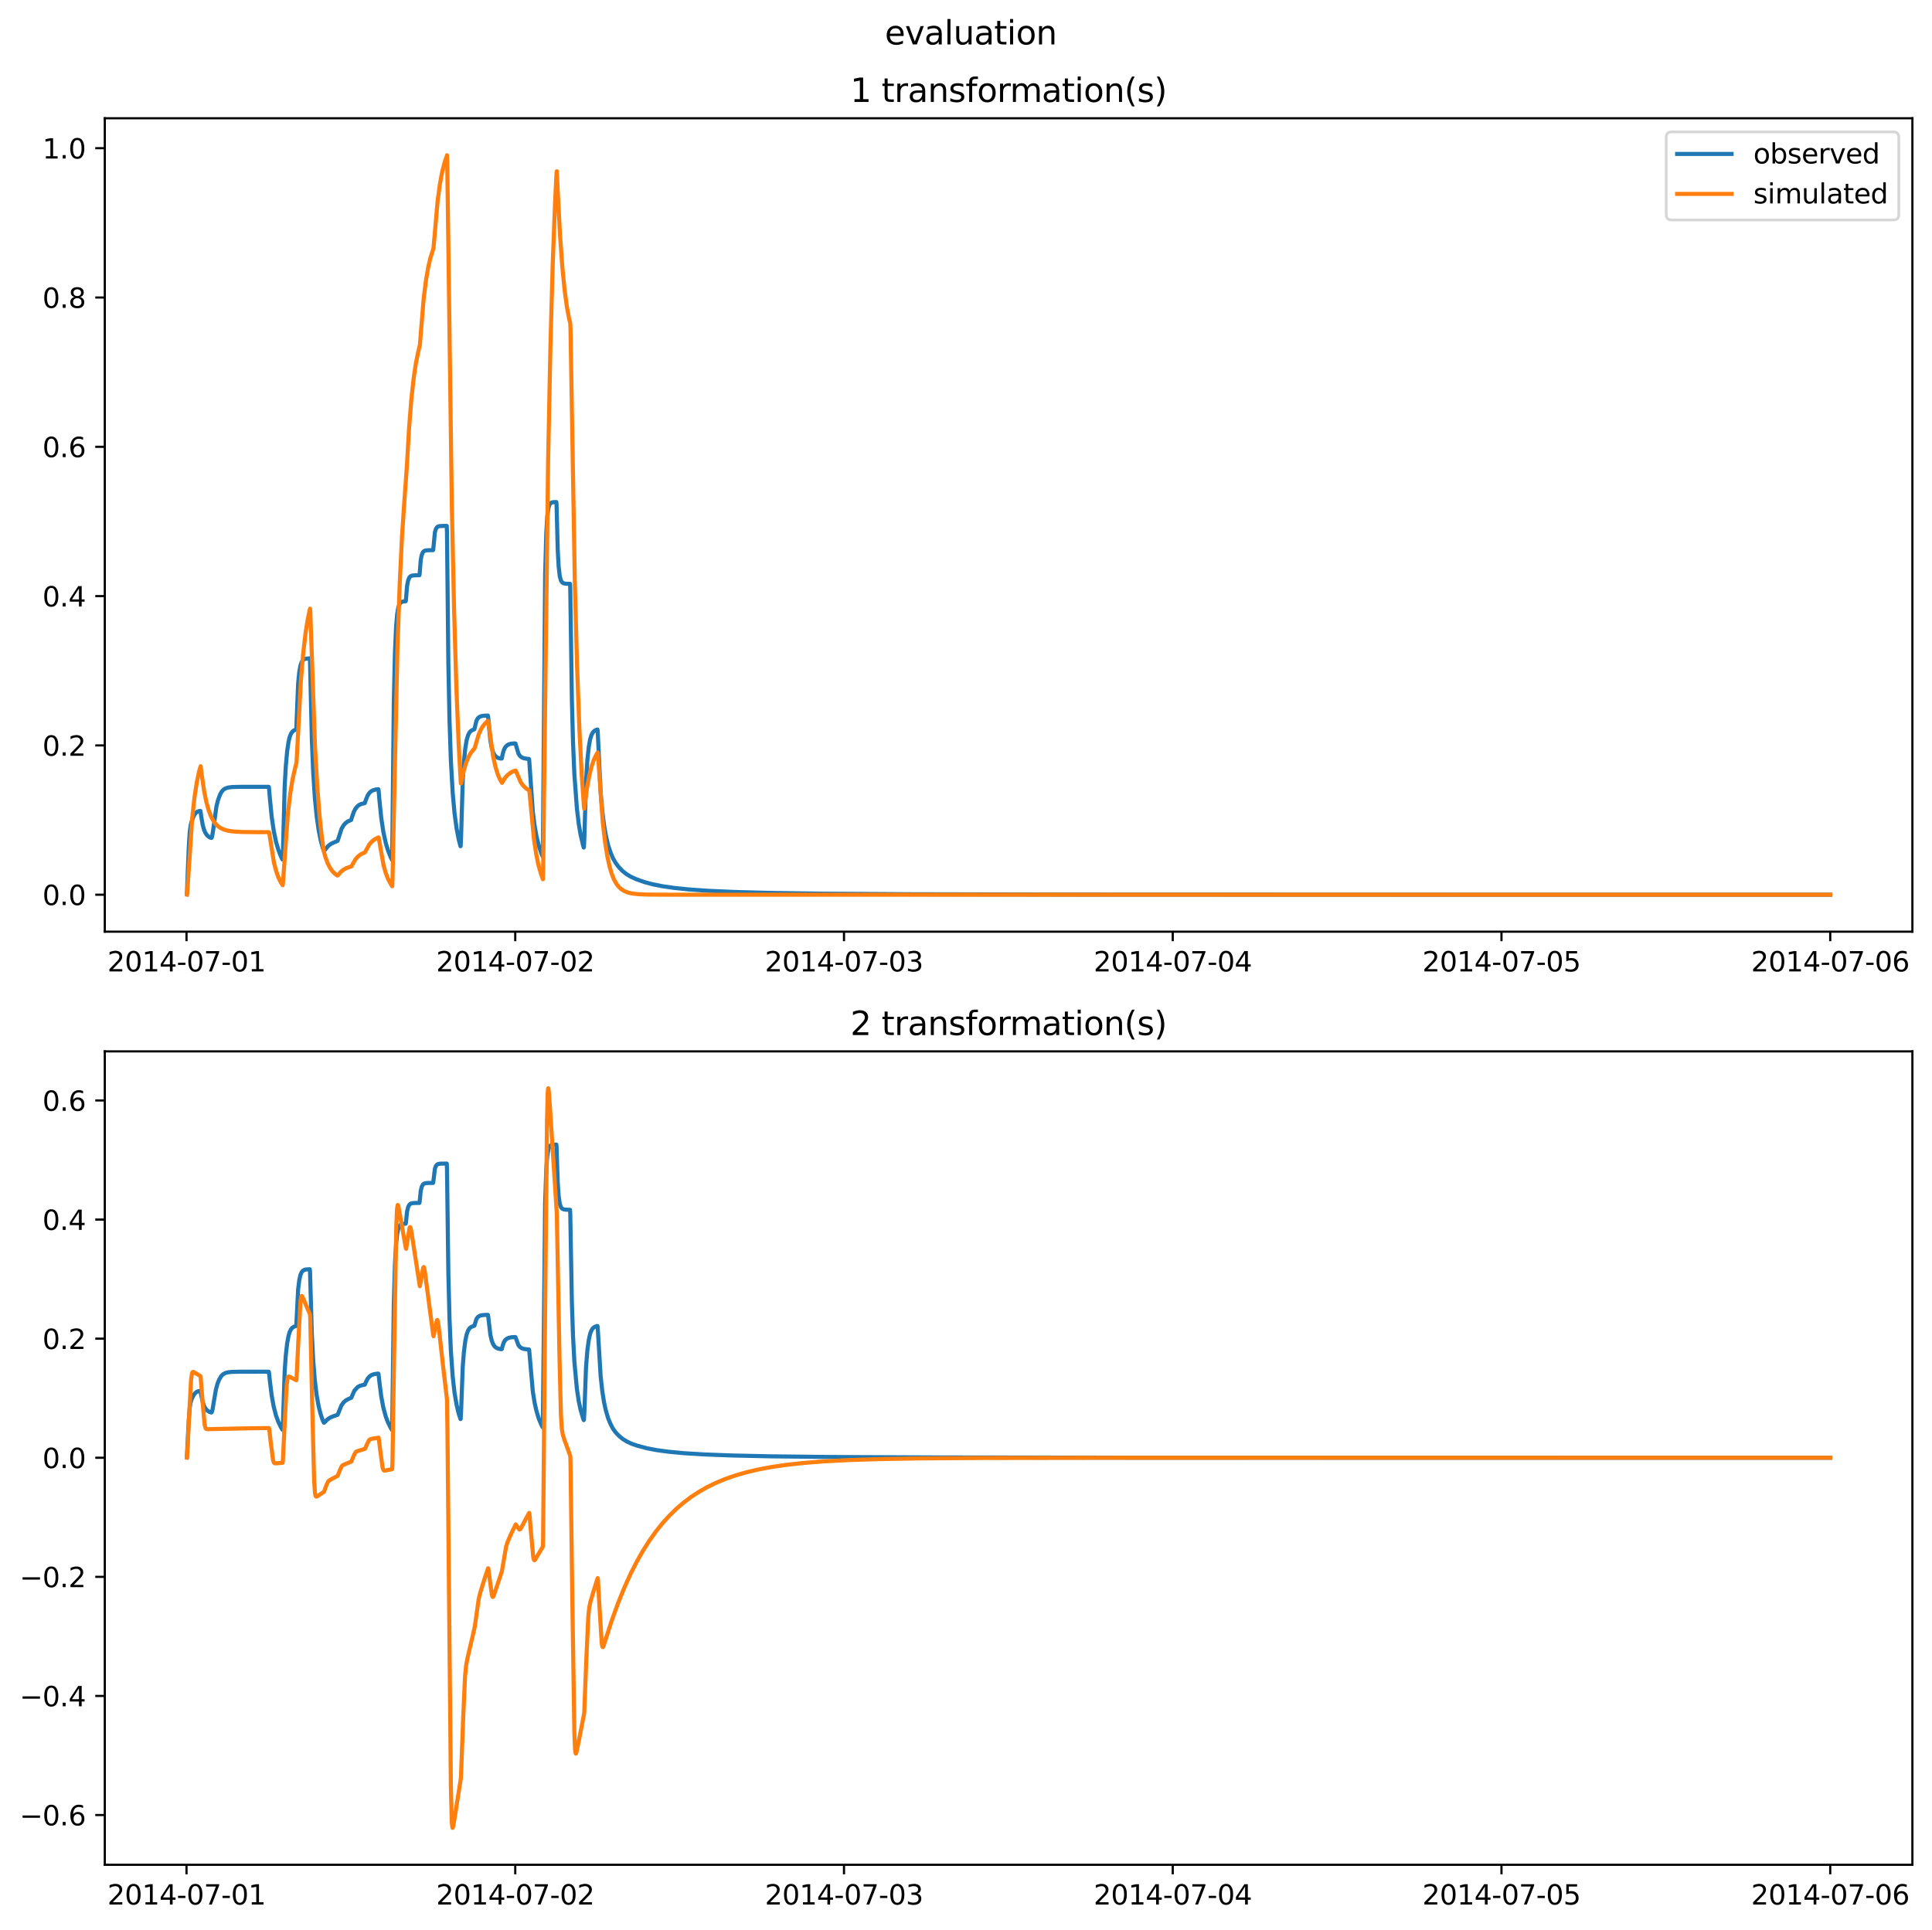 <?xml version="1.0" encoding="utf-8" standalone="no"?>
<!DOCTYPE svg PUBLIC "-//W3C//DTD SVG 1.1//EN"
  "http://www.w3.org/Graphics/SVG/1.1/DTD/svg11.dtd">
<svg xmlns:xlink="http://www.w3.org/1999/xlink" width="709.436pt" height="708.798pt" viewBox="0 0 709.436 708.798" xmlns="http://www.w3.org/2000/svg" version="1.1">
 <defs>
  <style type="text/css">*{stroke-linejoin: round; stroke-linecap: butt}</style>
 </defs>
 <g id="figure_1">
  <g id="patch_1">
   <path d="M 0 708.798 
L 709.436 708.798 
L 709.436 0 
L 0 0 
z
" style="fill: #ffffff"/>
  </g>
  <g id="axes_1">
   <g id="patch_2">
    <path d="M 38.483 342.2 
L 702.236 342.2 
L 702.236 43.44 
L 38.483 43.44 
z
" style="fill: #ffffff"/>
   </g>
   <g id="matplotlib.axis_1">
    <g id="xtick_1">
     <g id="line2d_1">
      <defs>
       <path id="m863e1ec67b" d="M 0 0 
L 0 3.5 
" style="stroke: #000000; stroke-width: 0.8"/>
      </defs>
      <g>
       <use xlink:href="#m863e1ec67b" x="68.486" y="342.2" style="stroke: #000000; stroke-width: 0.8"/>
      </g>
     </g>
     <g id="text_1">
      <!-- 2014-07-01 -->
      <g transform="translate(39.428 356.798) scale(0.1 -0.1)">
       <defs>
        <path id="DejaVuSans-32" d="M 1228 531 
L 3431 531 
L 3431 0 
L 469 0 
L 469 531 
Q 828 903 1448 1529 
Q 2069 2156 2228 2338 
Q 2531 2678 2651 2914 
Q 2772 3150 2772 3378 
Q 2772 3750 2511 3984 
Q 2250 4219 1831 4219 
Q 1534 4219 1204 4116 
Q 875 4013 500 3803 
L 500 4441 
Q 881 4594 1212 4672 
Q 1544 4750 1819 4750 
Q 2544 4750 2975 4387 
Q 3406 4025 3406 3419 
Q 3406 3131 3298 2873 
Q 3191 2616 2906 2266 
Q 2828 2175 2409 1742 
Q 1991 1309 1228 531 
z
" transform="scale(0.016)"/>
        <path id="DejaVuSans-30" d="M 2034 4250 
Q 1547 4250 1301 3770 
Q 1056 3291 1056 2328 
Q 1056 1369 1301 889 
Q 1547 409 2034 409 
Q 2525 409 2770 889 
Q 3016 1369 3016 2328 
Q 3016 3291 2770 3770 
Q 2525 4250 2034 4250 
z
M 2034 4750 
Q 2819 4750 3233 4129 
Q 3647 3509 3647 2328 
Q 3647 1150 3233 529 
Q 2819 -91 2034 -91 
Q 1250 -91 836 529 
Q 422 1150 422 2328 
Q 422 3509 836 4129 
Q 1250 4750 2034 4750 
z
" transform="scale(0.016)"/>
        <path id="DejaVuSans-31" d="M 794 531 
L 1825 531 
L 1825 4091 
L 703 3866 
L 703 4441 
L 1819 4666 
L 2450 4666 
L 2450 531 
L 3481 531 
L 3481 0 
L 794 0 
L 794 531 
z
" transform="scale(0.016)"/>
        <path id="DejaVuSans-34" d="M 2419 4116 
L 825 1625 
L 2419 1625 
L 2419 4116 
z
M 2253 4666 
L 3047 4666 
L 3047 1625 
L 3713 1625 
L 3713 1100 
L 3047 1100 
L 3047 0 
L 2419 0 
L 2419 1100 
L 313 1100 
L 313 1709 
L 2253 4666 
z
" transform="scale(0.016)"/>
        <path id="DejaVuSans-2d" d="M 313 2009 
L 1997 2009 
L 1997 1497 
L 313 1497 
L 313 2009 
z
" transform="scale(0.016)"/>
        <path id="DejaVuSans-37" d="M 525 4666 
L 3525 4666 
L 3525 4397 
L 1831 0 
L 1172 0 
L 2766 4134 
L 525 4134 
L 525 4666 
z
" transform="scale(0.016)"/>
       </defs>
       <use xlink:href="#DejaVuSans-32"/>
       <use xlink:href="#DejaVuSans-30" x="63.623"/>
       <use xlink:href="#DejaVuSans-31" x="127.246"/>
       <use xlink:href="#DejaVuSans-34" x="190.869"/>
       <use xlink:href="#DejaVuSans-2d" x="254.492"/>
       <use xlink:href="#DejaVuSans-30" x="290.576"/>
       <use xlink:href="#DejaVuSans-37" x="354.199"/>
       <use xlink:href="#DejaVuSans-2d" x="417.822"/>
       <use xlink:href="#DejaVuSans-30" x="453.906"/>
       <use xlink:href="#DejaVuSans-31" x="517.529"/>
      </g>
     </g>
    </g>
    <g id="xtick_2">
     <g id="line2d_2">
      <g>
       <use xlink:href="#m863e1ec67b" x="189.202" y="342.2" style="stroke: #000000; stroke-width: 0.8"/>
      </g>
     </g>
     <g id="text_2">
      <!-- 2014-07-02 -->
      <g transform="translate(160.144 356.798) scale(0.1 -0.1)">
       <use xlink:href="#DejaVuSans-32"/>
       <use xlink:href="#DejaVuSans-30" x="63.623"/>
       <use xlink:href="#DejaVuSans-31" x="127.246"/>
       <use xlink:href="#DejaVuSans-34" x="190.869"/>
       <use xlink:href="#DejaVuSans-2d" x="254.492"/>
       <use xlink:href="#DejaVuSans-30" x="290.576"/>
       <use xlink:href="#DejaVuSans-37" x="354.199"/>
       <use xlink:href="#DejaVuSans-2d" x="417.822"/>
       <use xlink:href="#DejaVuSans-30" x="453.906"/>
       <use xlink:href="#DejaVuSans-32" x="517.529"/>
      </g>
     </g>
    </g>
    <g id="xtick_3">
     <g id="line2d_3">
      <g>
       <use xlink:href="#m863e1ec67b" x="309.918" y="342.2" style="stroke: #000000; stroke-width: 0.8"/>
      </g>
     </g>
     <g id="text_3">
      <!-- 2014-07-03 -->
      <g transform="translate(280.86 356.798) scale(0.1 -0.1)">
       <defs>
        <path id="DejaVuSans-33" d="M 2597 2516 
Q 3050 2419 3304 2112 
Q 3559 1806 3559 1356 
Q 3559 666 3084 287 
Q 2609 -91 1734 -91 
Q 1441 -91 1130 -33 
Q 819 25 488 141 
L 488 750 
Q 750 597 1062 519 
Q 1375 441 1716 441 
Q 2309 441 2620 675 
Q 2931 909 2931 1356 
Q 2931 1769 2642 2001 
Q 2353 2234 1838 2234 
L 1294 2234 
L 1294 2753 
L 1863 2753 
Q 2328 2753 2575 2939 
Q 2822 3125 2822 3475 
Q 2822 3834 2567 4026 
Q 2313 4219 1838 4219 
Q 1578 4219 1281 4162 
Q 984 4106 628 3988 
L 628 4550 
Q 988 4650 1302 4700 
Q 1616 4750 1894 4750 
Q 2613 4750 3031 4423 
Q 3450 4097 3450 3541 
Q 3450 3153 3228 2886 
Q 3006 2619 2597 2516 
z
" transform="scale(0.016)"/>
       </defs>
       <use xlink:href="#DejaVuSans-32"/>
       <use xlink:href="#DejaVuSans-30" x="63.623"/>
       <use xlink:href="#DejaVuSans-31" x="127.246"/>
       <use xlink:href="#DejaVuSans-34" x="190.869"/>
       <use xlink:href="#DejaVuSans-2d" x="254.492"/>
       <use xlink:href="#DejaVuSans-30" x="290.576"/>
       <use xlink:href="#DejaVuSans-37" x="354.199"/>
       <use xlink:href="#DejaVuSans-2d" x="417.822"/>
       <use xlink:href="#DejaVuSans-30" x="453.906"/>
       <use xlink:href="#DejaVuSans-33" x="517.529"/>
      </g>
     </g>
    </g>
    <g id="xtick_4">
     <g id="line2d_4">
      <g>
       <use xlink:href="#m863e1ec67b" x="430.634" y="342.2" style="stroke: #000000; stroke-width: 0.8"/>
      </g>
     </g>
     <g id="text_4">
      <!-- 2014-07-04 -->
      <g transform="translate(401.576 356.798) scale(0.1 -0.1)">
       <use xlink:href="#DejaVuSans-32"/>
       <use xlink:href="#DejaVuSans-30" x="63.623"/>
       <use xlink:href="#DejaVuSans-31" x="127.246"/>
       <use xlink:href="#DejaVuSans-34" x="190.869"/>
       <use xlink:href="#DejaVuSans-2d" x="254.492"/>
       <use xlink:href="#DejaVuSans-30" x="290.576"/>
       <use xlink:href="#DejaVuSans-37" x="354.199"/>
       <use xlink:href="#DejaVuSans-2d" x="417.822"/>
       <use xlink:href="#DejaVuSans-30" x="453.906"/>
       <use xlink:href="#DejaVuSans-34" x="517.529"/>
      </g>
     </g>
    </g>
    <g id="xtick_5">
     <g id="line2d_5">
      <g>
       <use xlink:href="#m863e1ec67b" x="551.35" y="342.2" style="stroke: #000000; stroke-width: 0.8"/>
      </g>
     </g>
     <g id="text_5">
      <!-- 2014-07-05 -->
      <g transform="translate(522.292 356.798) scale(0.1 -0.1)">
       <defs>
        <path id="DejaVuSans-35" d="M 691 4666 
L 3169 4666 
L 3169 4134 
L 1269 4134 
L 1269 2991 
Q 1406 3038 1543 3061 
Q 1681 3084 1819 3084 
Q 2600 3084 3056 2656 
Q 3513 2228 3513 1497 
Q 3513 744 3044 326 
Q 2575 -91 1722 -91 
Q 1428 -91 1123 -41 
Q 819 9 494 109 
L 494 744 
Q 775 591 1075 516 
Q 1375 441 1709 441 
Q 2250 441 2565 725 
Q 2881 1009 2881 1497 
Q 2881 1984 2565 2268 
Q 2250 2553 1709 2553 
Q 1456 2553 1204 2497 
Q 953 2441 691 2322 
L 691 4666 
z
" transform="scale(0.016)"/>
       </defs>
       <use xlink:href="#DejaVuSans-32"/>
       <use xlink:href="#DejaVuSans-30" x="63.623"/>
       <use xlink:href="#DejaVuSans-31" x="127.246"/>
       <use xlink:href="#DejaVuSans-34" x="190.869"/>
       <use xlink:href="#DejaVuSans-2d" x="254.492"/>
       <use xlink:href="#DejaVuSans-30" x="290.576"/>
       <use xlink:href="#DejaVuSans-37" x="354.199"/>
       <use xlink:href="#DejaVuSans-2d" x="417.822"/>
       <use xlink:href="#DejaVuSans-30" x="453.906"/>
       <use xlink:href="#DejaVuSans-35" x="517.529"/>
      </g>
     </g>
    </g>
    <g id="xtick_6">
     <g id="line2d_6">
      <g>
       <use xlink:href="#m863e1ec67b" x="672.066" y="342.2" style="stroke: #000000; stroke-width: 0.8"/>
      </g>
     </g>
     <g id="text_6">
      <!-- 2014-07-06 -->
      <g transform="translate(643.008 356.798) scale(0.1 -0.1)">
       <defs>
        <path id="DejaVuSans-36" d="M 2113 2584 
Q 1688 2584 1439 2293 
Q 1191 2003 1191 1497 
Q 1191 994 1439 701 
Q 1688 409 2113 409 
Q 2538 409 2786 701 
Q 3034 994 3034 1497 
Q 3034 2003 2786 2293 
Q 2538 2584 2113 2584 
z
M 3366 4563 
L 3366 3988 
Q 3128 4100 2886 4159 
Q 2644 4219 2406 4219 
Q 1781 4219 1451 3797 
Q 1122 3375 1075 2522 
Q 1259 2794 1537 2939 
Q 1816 3084 2150 3084 
Q 2853 3084 3261 2657 
Q 3669 2231 3669 1497 
Q 3669 778 3244 343 
Q 2819 -91 2113 -91 
Q 1303 -91 875 529 
Q 447 1150 447 2328 
Q 447 3434 972 4092 
Q 1497 4750 2381 4750 
Q 2619 4750 2861 4703 
Q 3103 4656 3366 4563 
z
" transform="scale(0.016)"/>
       </defs>
       <use xlink:href="#DejaVuSans-32"/>
       <use xlink:href="#DejaVuSans-30" x="63.623"/>
       <use xlink:href="#DejaVuSans-31" x="127.246"/>
       <use xlink:href="#DejaVuSans-34" x="190.869"/>
       <use xlink:href="#DejaVuSans-2d" x="254.492"/>
       <use xlink:href="#DejaVuSans-30" x="290.576"/>
       <use xlink:href="#DejaVuSans-37" x="354.199"/>
       <use xlink:href="#DejaVuSans-2d" x="417.822"/>
       <use xlink:href="#DejaVuSans-30" x="453.906"/>
       <use xlink:href="#DejaVuSans-36" x="517.529"/>
      </g>
     </g>
    </g>
   </g>
   <g id="matplotlib.axis_2">
    <g id="ytick_1">
     <g id="line2d_7">
      <defs>
       <path id="m3f18b75df7" d="M 0 0 
L -3.5 0 
" style="stroke: #000000; stroke-width: 0.8"/>
      </defs>
      <g>
       <use xlink:href="#m3f18b75df7" x="38.483" y="328.62" style="stroke: #000000; stroke-width: 0.8"/>
      </g>
     </g>
     <g id="text_7">
      <!-- 0.0 -->
      <g transform="translate(15.58 332.419) scale(0.1 -0.1)">
       <defs>
        <path id="DejaVuSans-2e" d="M 684 794 
L 1344 794 
L 1344 0 
L 684 0 
L 684 794 
z
" transform="scale(0.016)"/>
       </defs>
       <use xlink:href="#DejaVuSans-30"/>
       <use xlink:href="#DejaVuSans-2e" x="63.623"/>
       <use xlink:href="#DejaVuSans-30" x="95.41"/>
      </g>
     </g>
    </g>
    <g id="ytick_2">
     <g id="line2d_8">
      <g>
       <use xlink:href="#m3f18b75df7" x="38.483" y="273.782" style="stroke: #000000; stroke-width: 0.8"/>
      </g>
     </g>
     <g id="text_8">
      <!-- 0.2 -->
      <g transform="translate(15.58 277.581) scale(0.1 -0.1)">
       <use xlink:href="#DejaVuSans-30"/>
       <use xlink:href="#DejaVuSans-2e" x="63.623"/>
       <use xlink:href="#DejaVuSans-32" x="95.41"/>
      </g>
     </g>
    </g>
    <g id="ytick_3">
     <g id="line2d_9">
      <g>
       <use xlink:href="#m3f18b75df7" x="38.483" y="218.944" style="stroke: #000000; stroke-width: 0.8"/>
      </g>
     </g>
     <g id="text_9">
      <!-- 0.4 -->
      <g transform="translate(15.58 222.743) scale(0.1 -0.1)">
       <use xlink:href="#DejaVuSans-30"/>
       <use xlink:href="#DejaVuSans-2e" x="63.623"/>
       <use xlink:href="#DejaVuSans-34" x="95.41"/>
      </g>
     </g>
    </g>
    <g id="ytick_4">
     <g id="line2d_10">
      <g>
       <use xlink:href="#m3f18b75df7" x="38.483" y="164.106" style="stroke: #000000; stroke-width: 0.8"/>
      </g>
     </g>
     <g id="text_10">
      <!-- 0.6 -->
      <g transform="translate(15.58 167.905) scale(0.1 -0.1)">
       <use xlink:href="#DejaVuSans-30"/>
       <use xlink:href="#DejaVuSans-2e" x="63.623"/>
       <use xlink:href="#DejaVuSans-36" x="95.41"/>
      </g>
     </g>
    </g>
    <g id="ytick_5">
     <g id="line2d_11">
      <g>
       <use xlink:href="#m3f18b75df7" x="38.483" y="109.268" style="stroke: #000000; stroke-width: 0.8"/>
      </g>
     </g>
     <g id="text_11">
      <!-- 0.8 -->
      <g transform="translate(15.58 113.068) scale(0.1 -0.1)">
       <defs>
        <path id="DejaVuSans-38" d="M 2034 2216 
Q 1584 2216 1326 1975 
Q 1069 1734 1069 1313 
Q 1069 891 1326 650 
Q 1584 409 2034 409 
Q 2484 409 2743 651 
Q 3003 894 3003 1313 
Q 3003 1734 2745 1975 
Q 2488 2216 2034 2216 
z
M 1403 2484 
Q 997 2584 770 2862 
Q 544 3141 544 3541 
Q 544 4100 942 4425 
Q 1341 4750 2034 4750 
Q 2731 4750 3128 4425 
Q 3525 4100 3525 3541 
Q 3525 3141 3298 2862 
Q 3072 2584 2669 2484 
Q 3125 2378 3379 2068 
Q 3634 1759 3634 1313 
Q 3634 634 3220 271 
Q 2806 -91 2034 -91 
Q 1263 -91 848 271 
Q 434 634 434 1313 
Q 434 1759 690 2068 
Q 947 2378 1403 2484 
z
M 1172 3481 
Q 1172 3119 1398 2916 
Q 1625 2713 2034 2713 
Q 2441 2713 2670 2916 
Q 2900 3119 2900 3481 
Q 2900 3844 2670 4047 
Q 2441 4250 2034 4250 
Q 1625 4250 1398 4047 
Q 1172 3844 1172 3481 
z
" transform="scale(0.016)"/>
       </defs>
       <use xlink:href="#DejaVuSans-30"/>
       <use xlink:href="#DejaVuSans-2e" x="63.623"/>
       <use xlink:href="#DejaVuSans-38" x="95.41"/>
      </g>
     </g>
    </g>
    <g id="ytick_6">
     <g id="line2d_12">
      <g>
       <use xlink:href="#m3f18b75df7" x="38.483" y="54.43" style="stroke: #000000; stroke-width: 0.8"/>
      </g>
     </g>
     <g id="text_12">
      <!-- 1.0 -->
      <g transform="translate(15.58 58.23) scale(0.1 -0.1)">
       <use xlink:href="#DejaVuSans-31"/>
       <use xlink:href="#DejaVuSans-2e" x="63.623"/>
       <use xlink:href="#DejaVuSans-30" x="95.41"/>
      </g>
     </g>
    </g>
   </g>
   <g id="line2d_13">
    <path d="M 68.653 327.939 
L 68.905 321.202 
L 69.324 311.099 
L 69.659 305.788 
L 69.995 303.17 
L 70.414 301.535 
L 71.085 299.8 
L 71.755 298.726 
L 72.342 298.202 
L 73.013 297.906 
L 73.599 297.85 
L 73.935 300.144 
L 74.438 303.006 
L 74.941 304.803 
L 75.444 305.947 
L 76.031 306.773 
L 76.701 307.371 
L 77.456 307.75 
L 77.707 307.737 
L 77.875 307.291 
L 78.21 305.323 
L 79.468 296.232 
L 80.054 293.862 
L 80.809 291.834 
L 81.396 290.783 
L 82.066 290.03 
L 82.821 289.562 
L 83.827 289.246 
L 85.252 289.072 
L 88.018 288.999 
L 98.665 288.99 
L 98.749 289.143 
L 99.084 293.073 
L 99.755 299.908 
L 100.509 305.111 
L 101.347 309.148 
L 102.186 312.032 
L 103.108 314.475 
L 103.695 315.684 
L 103.778 315.536 
L 103.946 311.009 
L 104.533 288.774 
L 104.952 281.351 
L 105.455 275.805 
L 105.958 272.415 
L 106.377 270.674 
L 106.88 269.43 
L 107.383 268.711 
L 107.97 268.245 
L 108.724 267.953 
L 108.808 267.414 
L 109.479 251.014 
L 109.898 246.801 
L 110.317 244.485 
L 110.736 243.251 
L 111.156 242.566 
L 111.659 242.158 
L 112.329 241.928 
L 113.503 241.818 
L 113.754 241.811 
L 113.838 242.835 
L 114.509 271.609 
L 115.012 283.717 
L 115.599 292.825 
L 116.269 299.737 
L 117.024 305 
L 117.778 308.707 
L 118.533 311.472 
L 118.952 312.493 
L 119.119 312.384 
L 120.628 310.599 
L 121.551 309.931 
L 122.64 309.416 
L 123.982 308.839 
L 125.407 304.429 
L 126.161 303.136 
L 126.916 302.283 
L 127.754 301.682 
L 128.76 301.26 
L 128.928 301.175 
L 129.263 300.116 
L 129.85 298.373 
L 130.52 297.047 
L 131.191 296.199 
L 131.862 295.662 
L 132.7 295.278 
L 133.79 295.021 
L 133.957 294.957 
L 134.293 293.948 
L 134.963 292.262 
L 135.55 291.336 
L 136.221 290.68 
L 136.975 290.256 
L 137.981 289.979 
L 138.903 289.862 
L 138.987 290.006 
L 139.323 293.776 
L 139.993 300.375 
L 140.748 305.431 
L 141.67 309.711 
L 142.424 312.19 
L 143.43 314.787 
L 143.933 315.798 
L 144.017 314.842 
L 144.185 298.242 
L 144.604 257.984 
L 145.023 239.702 
L 145.442 230.247 
L 145.861 225.403 
L 146.281 223.016 
L 146.7 221.864 
L 147.119 221.321 
L 147.622 221.03 
L 148.376 220.88 
L 148.963 220.846 
L 149.047 220.542 
L 149.466 215.288 
L 149.885 213.128 
L 150.304 212.133 
L 150.724 211.665 
L 151.227 211.429 
L 152.233 211.303 
L 153.993 211.282 
L 154.077 210.989 
L 154.496 205.737 
L 154.831 203.943 
L 155.25 202.899 
L 155.67 202.426 
L 156.173 202.2 
L 157.095 202.09 
L 159.023 202.07 
L 159.107 201.679 
L 159.693 195.546 
L 160.029 194.362 
L 160.448 193.656 
L 160.867 193.37 
L 161.538 193.213 
L 163.13 193.163 
L 164.053 193.162 
L 164.136 195.667 
L 164.639 243.808 
L 165.059 264.555 
L 165.562 279.326 
L 166.232 291.225 
L 166.903 298.662 
L 167.657 304.267 
L 168.412 308.164 
L 169.082 310.795 
L 169.166 310.738 
L 169.334 306.548 
L 169.921 286.696 
L 170.34 279.98 
L 170.843 274.932 
L 171.346 271.861 
L 171.849 270.12 
L 172.352 269.103 
L 172.855 268.522 
L 173.442 268.151 
L 174.196 267.829 
L 174.951 264.723 
L 175.454 263.848 
L 176.04 263.313 
L 176.711 263.028 
L 177.717 262.87 
L 179.142 262.816 
L 179.226 263.061 
L 180.064 271.994 
L 180.567 274.682 
L 181.07 276.3 
L 181.573 277.274 
L 182.16 277.936 
L 182.831 278.345 
L 183.753 278.605 
L 184.256 278.606 
L 184.591 276.953 
L 185.01 275.474 
L 185.513 274.477 
L 186.1 273.824 
L 186.771 273.406 
L 187.609 273.164 
L 188.95 273.035 
L 189.286 273.094 
L 190.375 276.796 
L 190.962 277.668 
L 191.549 278.157 
L 192.304 278.484 
L 193.393 278.681 
L 194.232 278.739 
L 194.315 279.023 
L 195.657 298.16 
L 196.327 303.392 
L 196.998 307.124 
L 197.836 310.605 
L 198.758 313.36 
L 199.261 314.591 
L 199.345 312.636 
L 200.184 210.854 
L 200.603 195.791 
L 200.938 190.011 
L 201.357 186.69 
L 201.693 185.51 
L 202.112 184.847 
L 202.531 184.577 
L 203.201 184.44 
L 204.291 184.402 
L 204.375 185.523 
L 204.794 201.803 
L 205.13 207.969 
L 205.549 211.679 
L 205.968 213.187 
L 206.387 213.865 
L 206.89 214.214 
L 207.645 214.384 
L 209.321 214.437 
L 209.405 216.328 
L 209.992 256.938 
L 210.411 272.472 
L 210.914 284.443 
L 211.836 296.911 
L 212.507 302.522 
L 213.177 306.492 
L 214.099 310.455 
L 214.351 311.295 
L 214.435 311.081 
L 214.602 307.038 
L 215.189 286.948 
L 215.692 279.089 
L 216.195 274.38 
L 216.698 271.552 
L 217.201 269.937 
L 217.704 268.998 
L 218.291 268.397 
L 218.962 268.053 
L 219.381 267.93 
L 219.465 268.366 
L 220.554 291.016 
L 221.141 297.764 
L 221.812 303.106 
L 222.483 306.914 
L 223.321 310.463 
L 224.243 313.24 
L 225.081 315.221 
L 226.087 316.977 
L 227.261 318.52 
L 228.602 319.911 
L 229.943 320.981 
L 231.62 322.006 
L 233.548 322.89 
L 236.566 323.96 
L 239.668 324.791 
L 243.105 325.475 
L 247.548 326.122 
L 252.997 326.685 
L 259.955 327.171 
L 269.428 327.598 
L 282.757 327.957 
L 302.289 328.238 
L 334.396 328.444 
L 395.844 328.573 
L 547.326 328.618 
L 557.553 328.619 
L 636.354 328.618 
L 643.731 328.619 
L 662.425 328.618 
L 669.635 328.618 
L 672.066 328.619 
L 672.066 328.619 
" clip-path="url(#p8563a4a1b3)" style="fill: none; stroke: #1f77b4; stroke-width: 1.5; stroke-linecap: square"/>
   </g>
   <g id="line2d_14">
    <path d="M 68.653 328.59 
L 68.737 328.111 
L 70.582 300.441 
L 71.42 292.869 
L 72.258 287.354 
L 73.096 283.338 
L 73.683 281.424 
L 74.102 284.766 
L 74.941 290.443 
L 75.779 294.577 
L 76.617 297.588 
L 77.456 299.781 
L 78.294 301.378 
L 79.132 302.541 
L 80.054 303.459 
L 81.06 304.155 
L 82.234 304.694 
L 83.659 305.096 
L 85.587 305.387 
L 88.437 305.566 
L 93.97 305.647 
L 98.749 305.633 
L 98.832 305.81 
L 100.593 316.81 
L 101.431 320.019 
L 102.269 322.356 
L 103.108 324.058 
L 103.778 325.136 
L 103.862 324.818 
L 105.707 298.796 
L 106.545 291.67 
L 107.383 286.481 
L 108.221 282.702 
L 108.892 280.012 
L 110.485 250.071 
L 111.323 240.08 
L 112.161 232.804 
L 113 227.505 
L 113.838 223.539 
L 113.922 224.151 
L 115.682 274.509 
L 116.521 289.211 
L 117.359 299.919 
L 118.197 307.718 
L 118.952 312.871 
L 119.539 314.952 
L 120.377 317.183 
L 121.215 318.807 
L 122.054 319.99 
L 122.976 320.923 
L 123.898 321.588 
L 124.065 321.51 
L 125.071 320.296 
L 126.077 319.465 
L 127.167 318.858 
L 128.508 318.385 
L 129.011 318.224 
L 130.688 315.391 
L 131.61 314.435 
L 132.616 313.71 
L 133.79 313.149 
L 134.041 313.021 
L 135.634 310.133 
L 136.556 309.089 
L 137.562 308.298 
L 138.652 307.72 
L 138.987 307.562 
L 139.071 307.701 
L 140.832 317.785 
L 141.67 320.729 
L 142.508 322.873 
L 143.346 324.435 
L 144.017 325.52 
L 144.101 324.246 
L 145.945 237.841 
L 146.784 214.192 
L 147.622 196.969 
L 148.46 184.426 
L 149.382 171.569 
L 150.221 157.108 
L 151.059 146.577 
L 151.897 138.907 
L 152.735 133.321 
L 153.574 129.253 
L 154.161 126.816 
L 155.586 109.571 
L 156.424 102.918 
L 157.262 98.073 
L 158.101 94.544 
L 158.939 91.976 
L 159.19 91.071 
L 160.699 73.794 
L 161.538 67.605 
L 162.376 63.098 
L 163.214 59.815 
L 163.969 57.617 
L 164.053 57.475 
L 164.136 57.02 
L 164.22 59.231 
L 165.897 184.723 
L 166.735 223.822 
L 167.573 252.297 
L 168.412 273.035 
L 169.166 286.89 
L 169.25 287.765 
L 169.334 287.673 
L 170.34 282.919 
L 171.178 280.108 
L 172.017 278.06 
L 172.855 276.569 
L 173.777 275.392 
L 174.28 274.836 
L 175.789 269.694 
L 176.627 267.853 
L 177.466 266.512 
L 178.388 265.454 
L 179.226 264.738 
L 179.31 264.908 
L 181.07 277.781 
L 181.909 281.539 
L 182.747 284.277 
L 183.585 286.27 
L 184.34 287.532 
L 184.675 286.952 
L 185.513 285.644 
L 186.435 284.612 
L 187.441 283.829 
L 188.531 283.258 
L 189.369 283.019 
L 191.214 287.299 
L 192.052 288.472 
L 192.974 289.397 
L 193.98 290.098 
L 194.315 290.24 
L 194.399 290.57 
L 196.076 308.291 
L 196.914 313.815 
L 197.752 317.838 
L 198.591 320.767 
L 199.345 322.929 
L 199.429 320.672 
L 201.273 168.984 
L 202.112 127.454 
L 202.95 97.208 
L 203.788 75.181 
L 204.375 63.376 
L 204.459 62.895 
L 204.794 70.09 
L 205.633 86.167 
L 206.471 97.875 
L 207.309 106.402 
L 208.147 112.612 
L 208.986 117.135 
L 209.405 118.748 
L 209.489 120.749 
L 211.082 214.044 
L 211.92 245.176 
L 212.758 267.849 
L 213.596 284.361 
L 214.435 296.443 
L 214.519 297.02 
L 214.686 295.918 
L 215.525 289.578 
L 216.363 284.957 
L 217.201 281.592 
L 218.039 279.142 
L 218.878 277.357 
L 219.465 276.348 
L 219.548 276.669 
L 221.309 301.711 
L 222.147 309.023 
L 222.986 314.348 
L 223.824 318.226 
L 224.662 321.05 
L 225.5 323.107 
L 226.339 324.605 
L 227.261 325.787 
L 228.183 326.621 
L 229.273 327.296 
L 230.53 327.797 
L 232.123 328.17 
L 234.303 328.422 
L 237.74 328.566 
L 245.787 328.617 
L 364.743 328.62 
L 672.066 328.62 
L 672.066 328.62 
" clip-path="url(#p8563a4a1b3)" style="fill: none; stroke: #ff7f0e; stroke-width: 1.5; stroke-linecap: square"/>
   </g>
   <g id="patch_3">
    <path d="M 38.483 342.2 
L 38.483 43.44 
" style="fill: none; stroke: #000000; stroke-width: 0.8; stroke-linejoin: miter; stroke-linecap: square"/>
   </g>
   <g id="patch_4">
    <path d="M 702.236 342.2 
L 702.236 43.44 
" style="fill: none; stroke: #000000; stroke-width: 0.8; stroke-linejoin: miter; stroke-linecap: square"/>
   </g>
   <g id="patch_5">
    <path d="M 38.483 342.2 
L 702.236 342.2 
" style="fill: none; stroke: #000000; stroke-width: 0.8; stroke-linejoin: miter; stroke-linecap: square"/>
   </g>
   <g id="patch_6">
    <path d="M 38.483 43.44 
L 702.236 43.44 
" style="fill: none; stroke: #000000; stroke-width: 0.8; stroke-linejoin: miter; stroke-linecap: square"/>
   </g>
   <g id="text_13">
    <!-- 1 transformation(s) -->
    <g transform="translate(312.245 37.44) scale(0.12 -0.12)">
     <defs>
      <path id="DejaVuSans-20" transform="scale(0.016)"/>
      <path id="DejaVuSans-74" d="M 1172 4494 
L 1172 3500 
L 2356 3500 
L 2356 3053 
L 1172 3053 
L 1172 1153 
Q 1172 725 1289 603 
Q 1406 481 1766 481 
L 2356 481 
L 2356 0 
L 1766 0 
Q 1100 0 847 248 
Q 594 497 594 1153 
L 594 3053 
L 172 3053 
L 172 3500 
L 594 3500 
L 594 4494 
L 1172 4494 
z
" transform="scale(0.016)"/>
      <path id="DejaVuSans-72" d="M 2631 2963 
Q 2534 3019 2420 3045 
Q 2306 3072 2169 3072 
Q 1681 3072 1420 2755 
Q 1159 2438 1159 1844 
L 1159 0 
L 581 0 
L 581 3500 
L 1159 3500 
L 1159 2956 
Q 1341 3275 1631 3429 
Q 1922 3584 2338 3584 
Q 2397 3584 2469 3576 
Q 2541 3569 2628 3553 
L 2631 2963 
z
" transform="scale(0.016)"/>
      <path id="DejaVuSans-61" d="M 2194 1759 
Q 1497 1759 1228 1600 
Q 959 1441 959 1056 
Q 959 750 1161 570 
Q 1363 391 1709 391 
Q 2188 391 2477 730 
Q 2766 1069 2766 1631 
L 2766 1759 
L 2194 1759 
z
M 3341 1997 
L 3341 0 
L 2766 0 
L 2766 531 
Q 2569 213 2275 61 
Q 1981 -91 1556 -91 
Q 1019 -91 701 211 
Q 384 513 384 1019 
Q 384 1609 779 1909 
Q 1175 2209 1959 2209 
L 2766 2209 
L 2766 2266 
Q 2766 2663 2505 2880 
Q 2244 3097 1772 3097 
Q 1472 3097 1187 3025 
Q 903 2953 641 2809 
L 641 3341 
Q 956 3463 1253 3523 
Q 1550 3584 1831 3584 
Q 2591 3584 2966 3190 
Q 3341 2797 3341 1997 
z
" transform="scale(0.016)"/>
      <path id="DejaVuSans-6e" d="M 3513 2113 
L 3513 0 
L 2938 0 
L 2938 2094 
Q 2938 2591 2744 2837 
Q 2550 3084 2163 3084 
Q 1697 3084 1428 2787 
Q 1159 2491 1159 1978 
L 1159 0 
L 581 0 
L 581 3500 
L 1159 3500 
L 1159 2956 
Q 1366 3272 1645 3428 
Q 1925 3584 2291 3584 
Q 2894 3584 3203 3211 
Q 3513 2838 3513 2113 
z
" transform="scale(0.016)"/>
      <path id="DejaVuSans-73" d="M 2834 3397 
L 2834 2853 
Q 2591 2978 2328 3040 
Q 2066 3103 1784 3103 
Q 1356 3103 1142 2972 
Q 928 2841 928 2578 
Q 928 2378 1081 2264 
Q 1234 2150 1697 2047 
L 1894 2003 
Q 2506 1872 2764 1633 
Q 3022 1394 3022 966 
Q 3022 478 2636 193 
Q 2250 -91 1575 -91 
Q 1294 -91 989 -36 
Q 684 19 347 128 
L 347 722 
Q 666 556 975 473 
Q 1284 391 1588 391 
Q 1994 391 2212 530 
Q 2431 669 2431 922 
Q 2431 1156 2273 1281 
Q 2116 1406 1581 1522 
L 1381 1569 
Q 847 1681 609 1914 
Q 372 2147 372 2553 
Q 372 3047 722 3315 
Q 1072 3584 1716 3584 
Q 2034 3584 2315 3537 
Q 2597 3491 2834 3397 
z
" transform="scale(0.016)"/>
      <path id="DejaVuSans-66" d="M 2375 4863 
L 2375 4384 
L 1825 4384 
Q 1516 4384 1395 4259 
Q 1275 4134 1275 3809 
L 1275 3500 
L 2222 3500 
L 2222 3053 
L 1275 3053 
L 1275 0 
L 697 0 
L 697 3053 
L 147 3053 
L 147 3500 
L 697 3500 
L 697 3744 
Q 697 4328 969 4595 
Q 1241 4863 1831 4863 
L 2375 4863 
z
" transform="scale(0.016)"/>
      <path id="DejaVuSans-6f" d="M 1959 3097 
Q 1497 3097 1228 2736 
Q 959 2375 959 1747 
Q 959 1119 1226 758 
Q 1494 397 1959 397 
Q 2419 397 2687 759 
Q 2956 1122 2956 1747 
Q 2956 2369 2687 2733 
Q 2419 3097 1959 3097 
z
M 1959 3584 
Q 2709 3584 3137 3096 
Q 3566 2609 3566 1747 
Q 3566 888 3137 398 
Q 2709 -91 1959 -91 
Q 1206 -91 779 398 
Q 353 888 353 1747 
Q 353 2609 779 3096 
Q 1206 3584 1959 3584 
z
" transform="scale(0.016)"/>
      <path id="DejaVuSans-6d" d="M 3328 2828 
Q 3544 3216 3844 3400 
Q 4144 3584 4550 3584 
Q 5097 3584 5394 3201 
Q 5691 2819 5691 2113 
L 5691 0 
L 5113 0 
L 5113 2094 
Q 5113 2597 4934 2840 
Q 4756 3084 4391 3084 
Q 3944 3084 3684 2787 
Q 3425 2491 3425 1978 
L 3425 0 
L 2847 0 
L 2847 2094 
Q 2847 2600 2669 2842 
Q 2491 3084 2119 3084 
Q 1678 3084 1418 2786 
Q 1159 2488 1159 1978 
L 1159 0 
L 581 0 
L 581 3500 
L 1159 3500 
L 1159 2956 
Q 1356 3278 1631 3431 
Q 1906 3584 2284 3584 
Q 2666 3584 2933 3390 
Q 3200 3197 3328 2828 
z
" transform="scale(0.016)"/>
      <path id="DejaVuSans-69" d="M 603 3500 
L 1178 3500 
L 1178 0 
L 603 0 
L 603 3500 
z
M 603 4863 
L 1178 4863 
L 1178 4134 
L 603 4134 
L 603 4863 
z
" transform="scale(0.016)"/>
      <path id="DejaVuSans-28" d="M 1984 4856 
Q 1566 4138 1362 3434 
Q 1159 2731 1159 2009 
Q 1159 1288 1364 580 
Q 1569 -128 1984 -844 
L 1484 -844 
Q 1016 -109 783 600 
Q 550 1309 550 2009 
Q 550 2706 781 3412 
Q 1013 4119 1484 4856 
L 1984 4856 
z
" transform="scale(0.016)"/>
      <path id="DejaVuSans-29" d="M 513 4856 
L 1013 4856 
Q 1481 4119 1714 3412 
Q 1947 2706 1947 2009 
Q 1947 1309 1714 600 
Q 1481 -109 1013 -844 
L 513 -844 
Q 928 -128 1133 580 
Q 1338 1288 1338 2009 
Q 1338 2731 1133 3434 
Q 928 4138 513 4856 
z
" transform="scale(0.016)"/>
     </defs>
     <use xlink:href="#DejaVuSans-31"/>
     <use xlink:href="#DejaVuSans-20" x="63.623"/>
     <use xlink:href="#DejaVuSans-74" x="95.41"/>
     <use xlink:href="#DejaVuSans-72" x="134.619"/>
     <use xlink:href="#DejaVuSans-61" x="175.732"/>
     <use xlink:href="#DejaVuSans-6e" x="237.012"/>
     <use xlink:href="#DejaVuSans-73" x="300.391"/>
     <use xlink:href="#DejaVuSans-66" x="352.49"/>
     <use xlink:href="#DejaVuSans-6f" x="387.695"/>
     <use xlink:href="#DejaVuSans-72" x="448.877"/>
     <use xlink:href="#DejaVuSans-6d" x="488.24"/>
     <use xlink:href="#DejaVuSans-61" x="585.652"/>
     <use xlink:href="#DejaVuSans-74" x="646.932"/>
     <use xlink:href="#DejaVuSans-69" x="686.141"/>
     <use xlink:href="#DejaVuSans-6f" x="713.924"/>
     <use xlink:href="#DejaVuSans-6e" x="775.105"/>
     <use xlink:href="#DejaVuSans-28" x="838.484"/>
     <use xlink:href="#DejaVuSans-73" x="877.498"/>
     <use xlink:href="#DejaVuSans-29" x="929.598"/>
    </g>
   </g>
   <g id="legend_1">
    <g id="patch_7">
     <path d="M 613.843 80.796 
L 695.236 80.796 
Q 697.236 80.796 697.236 78.796 
L 697.236 50.44 
Q 697.236 48.44 695.236 48.44 
L 613.843 48.44 
Q 611.843 48.44 611.843 50.44 
L 611.843 78.796 
Q 611.843 80.796 613.843 80.796 
z
" style="fill: #ffffff; opacity: 0.8; stroke: #cccccc; stroke-linejoin: miter"/>
    </g>
    <g id="line2d_15">
     <path d="M 615.843 56.538 
L 625.843 56.538 
L 635.843 56.538 
" style="fill: none; stroke: #1f77b4; stroke-width: 1.5; stroke-linecap: square"/>
    </g>
    <g id="text_14">
     <!-- observed -->
     <g transform="translate(643.843 60.038) scale(0.1 -0.1)">
      <defs>
       <path id="DejaVuSans-62" d="M 3116 1747 
Q 3116 2381 2855 2742 
Q 2594 3103 2138 3103 
Q 1681 3103 1420 2742 
Q 1159 2381 1159 1747 
Q 1159 1113 1420 752 
Q 1681 391 2138 391 
Q 2594 391 2855 752 
Q 3116 1113 3116 1747 
z
M 1159 2969 
Q 1341 3281 1617 3432 
Q 1894 3584 2278 3584 
Q 2916 3584 3314 3078 
Q 3713 2572 3713 1747 
Q 3713 922 3314 415 
Q 2916 -91 2278 -91 
Q 1894 -91 1617 61 
Q 1341 213 1159 525 
L 1159 0 
L 581 0 
L 581 4863 
L 1159 4863 
L 1159 2969 
z
" transform="scale(0.016)"/>
       <path id="DejaVuSans-65" d="M 3597 1894 
L 3597 1613 
L 953 1613 
Q 991 1019 1311 708 
Q 1631 397 2203 397 
Q 2534 397 2845 478 
Q 3156 559 3463 722 
L 3463 178 
Q 3153 47 2828 -22 
Q 2503 -91 2169 -91 
Q 1331 -91 842 396 
Q 353 884 353 1716 
Q 353 2575 817 3079 
Q 1281 3584 2069 3584 
Q 2775 3584 3186 3129 
Q 3597 2675 3597 1894 
z
M 3022 2063 
Q 3016 2534 2758 2815 
Q 2500 3097 2075 3097 
Q 1594 3097 1305 2825 
Q 1016 2553 972 2059 
L 3022 2063 
z
" transform="scale(0.016)"/>
       <path id="DejaVuSans-76" d="M 191 3500 
L 800 3500 
L 1894 563 
L 2988 3500 
L 3597 3500 
L 2284 0 
L 1503 0 
L 191 3500 
z
" transform="scale(0.016)"/>
       <path id="DejaVuSans-64" d="M 2906 2969 
L 2906 4863 
L 3481 4863 
L 3481 0 
L 2906 0 
L 2906 525 
Q 2725 213 2448 61 
Q 2172 -91 1784 -91 
Q 1150 -91 751 415 
Q 353 922 353 1747 
Q 353 2572 751 3078 
Q 1150 3584 1784 3584 
Q 2172 3584 2448 3432 
Q 2725 3281 2906 2969 
z
M 947 1747 
Q 947 1113 1208 752 
Q 1469 391 1925 391 
Q 2381 391 2643 752 
Q 2906 1113 2906 1747 
Q 2906 2381 2643 2742 
Q 2381 3103 1925 3103 
Q 1469 3103 1208 2742 
Q 947 2381 947 1747 
z
" transform="scale(0.016)"/>
      </defs>
      <use xlink:href="#DejaVuSans-6f"/>
      <use xlink:href="#DejaVuSans-62" x="61.182"/>
      <use xlink:href="#DejaVuSans-73" x="124.658"/>
      <use xlink:href="#DejaVuSans-65" x="176.758"/>
      <use xlink:href="#DejaVuSans-72" x="238.281"/>
      <use xlink:href="#DejaVuSans-76" x="279.395"/>
      <use xlink:href="#DejaVuSans-65" x="338.574"/>
      <use xlink:href="#DejaVuSans-64" x="400.098"/>
     </g>
    </g>
    <g id="line2d_16">
     <path d="M 615.843 71.217 
L 625.843 71.217 
L 635.843 71.217 
" style="fill: none; stroke: #ff7f0e; stroke-width: 1.5; stroke-linecap: square"/>
    </g>
    <g id="text_15">
     <!-- simulated -->
     <g transform="translate(643.843 74.717) scale(0.1 -0.1)">
      <defs>
       <path id="DejaVuSans-75" d="M 544 1381 
L 544 3500 
L 1119 3500 
L 1119 1403 
Q 1119 906 1312 657 
Q 1506 409 1894 409 
Q 2359 409 2629 706 
Q 2900 1003 2900 1516 
L 2900 3500 
L 3475 3500 
L 3475 0 
L 2900 0 
L 2900 538 
Q 2691 219 2414 64 
Q 2138 -91 1772 -91 
Q 1169 -91 856 284 
Q 544 659 544 1381 
z
M 1991 3584 
L 1991 3584 
z
" transform="scale(0.016)"/>
       <path id="DejaVuSans-6c" d="M 603 4863 
L 1178 4863 
L 1178 0 
L 603 0 
L 603 4863 
z
" transform="scale(0.016)"/>
      </defs>
      <use xlink:href="#DejaVuSans-73"/>
      <use xlink:href="#DejaVuSans-69" x="52.1"/>
      <use xlink:href="#DejaVuSans-6d" x="79.883"/>
      <use xlink:href="#DejaVuSans-75" x="177.295"/>
      <use xlink:href="#DejaVuSans-6c" x="240.674"/>
      <use xlink:href="#DejaVuSans-61" x="268.457"/>
      <use xlink:href="#DejaVuSans-74" x="329.736"/>
      <use xlink:href="#DejaVuSans-65" x="368.945"/>
      <use xlink:href="#DejaVuSans-64" x="430.469"/>
     </g>
    </g>
   </g>
  </g>
  <g id="axes_2">
   <g id="patch_8">
    <path d="M 38.483 684.92 
L 702.236 684.92 
L 702.236 386.16 
L 38.483 386.16 
z
" style="fill: #ffffff"/>
   </g>
   <g id="matplotlib.axis_3">
    <g id="xtick_7">
     <g id="line2d_17">
      <g>
       <use xlink:href="#m863e1ec67b" x="68.486" y="684.92" style="stroke: #000000; stroke-width: 0.8"/>
      </g>
     </g>
     <g id="text_16">
      <!-- 2014-07-01 -->
      <g transform="translate(39.428 699.518) scale(0.1 -0.1)">
       <use xlink:href="#DejaVuSans-32"/>
       <use xlink:href="#DejaVuSans-30" x="63.623"/>
       <use xlink:href="#DejaVuSans-31" x="127.246"/>
       <use xlink:href="#DejaVuSans-34" x="190.869"/>
       <use xlink:href="#DejaVuSans-2d" x="254.492"/>
       <use xlink:href="#DejaVuSans-30" x="290.576"/>
       <use xlink:href="#DejaVuSans-37" x="354.199"/>
       <use xlink:href="#DejaVuSans-2d" x="417.822"/>
       <use xlink:href="#DejaVuSans-30" x="453.906"/>
       <use xlink:href="#DejaVuSans-31" x="517.529"/>
      </g>
     </g>
    </g>
    <g id="xtick_8">
     <g id="line2d_18">
      <g>
       <use xlink:href="#m863e1ec67b" x="189.202" y="684.92" style="stroke: #000000; stroke-width: 0.8"/>
      </g>
     </g>
     <g id="text_17">
      <!-- 2014-07-02 -->
      <g transform="translate(160.144 699.518) scale(0.1 -0.1)">
       <use xlink:href="#DejaVuSans-32"/>
       <use xlink:href="#DejaVuSans-30" x="63.623"/>
       <use xlink:href="#DejaVuSans-31" x="127.246"/>
       <use xlink:href="#DejaVuSans-34" x="190.869"/>
       <use xlink:href="#DejaVuSans-2d" x="254.492"/>
       <use xlink:href="#DejaVuSans-30" x="290.576"/>
       <use xlink:href="#DejaVuSans-37" x="354.199"/>
       <use xlink:href="#DejaVuSans-2d" x="417.822"/>
       <use xlink:href="#DejaVuSans-30" x="453.906"/>
       <use xlink:href="#DejaVuSans-32" x="517.529"/>
      </g>
     </g>
    </g>
    <g id="xtick_9">
     <g id="line2d_19">
      <g>
       <use xlink:href="#m863e1ec67b" x="309.918" y="684.92" style="stroke: #000000; stroke-width: 0.8"/>
      </g>
     </g>
     <g id="text_18">
      <!-- 2014-07-03 -->
      <g transform="translate(280.86 699.518) scale(0.1 -0.1)">
       <use xlink:href="#DejaVuSans-32"/>
       <use xlink:href="#DejaVuSans-30" x="63.623"/>
       <use xlink:href="#DejaVuSans-31" x="127.246"/>
       <use xlink:href="#DejaVuSans-34" x="190.869"/>
       <use xlink:href="#DejaVuSans-2d" x="254.492"/>
       <use xlink:href="#DejaVuSans-30" x="290.576"/>
       <use xlink:href="#DejaVuSans-37" x="354.199"/>
       <use xlink:href="#DejaVuSans-2d" x="417.822"/>
       <use xlink:href="#DejaVuSans-30" x="453.906"/>
       <use xlink:href="#DejaVuSans-33" x="517.529"/>
      </g>
     </g>
    </g>
    <g id="xtick_10">
     <g id="line2d_20">
      <g>
       <use xlink:href="#m863e1ec67b" x="430.634" y="684.92" style="stroke: #000000; stroke-width: 0.8"/>
      </g>
     </g>
     <g id="text_19">
      <!-- 2014-07-04 -->
      <g transform="translate(401.576 699.518) scale(0.1 -0.1)">
       <use xlink:href="#DejaVuSans-32"/>
       <use xlink:href="#DejaVuSans-30" x="63.623"/>
       <use xlink:href="#DejaVuSans-31" x="127.246"/>
       <use xlink:href="#DejaVuSans-34" x="190.869"/>
       <use xlink:href="#DejaVuSans-2d" x="254.492"/>
       <use xlink:href="#DejaVuSans-30" x="290.576"/>
       <use xlink:href="#DejaVuSans-37" x="354.199"/>
       <use xlink:href="#DejaVuSans-2d" x="417.822"/>
       <use xlink:href="#DejaVuSans-30" x="453.906"/>
       <use xlink:href="#DejaVuSans-34" x="517.529"/>
      </g>
     </g>
    </g>
    <g id="xtick_11">
     <g id="line2d_21">
      <g>
       <use xlink:href="#m863e1ec67b" x="551.35" y="684.92" style="stroke: #000000; stroke-width: 0.8"/>
      </g>
     </g>
     <g id="text_20">
      <!-- 2014-07-05 -->
      <g transform="translate(522.292 699.518) scale(0.1 -0.1)">
       <use xlink:href="#DejaVuSans-32"/>
       <use xlink:href="#DejaVuSans-30" x="63.623"/>
       <use xlink:href="#DejaVuSans-31" x="127.246"/>
       <use xlink:href="#DejaVuSans-34" x="190.869"/>
       <use xlink:href="#DejaVuSans-2d" x="254.492"/>
       <use xlink:href="#DejaVuSans-30" x="290.576"/>
       <use xlink:href="#DejaVuSans-37" x="354.199"/>
       <use xlink:href="#DejaVuSans-2d" x="417.822"/>
       <use xlink:href="#DejaVuSans-30" x="453.906"/>
       <use xlink:href="#DejaVuSans-35" x="517.529"/>
      </g>
     </g>
    </g>
    <g id="xtick_12">
     <g id="line2d_22">
      <g>
       <use xlink:href="#m863e1ec67b" x="672.066" y="684.92" style="stroke: #000000; stroke-width: 0.8"/>
      </g>
     </g>
     <g id="text_21">
      <!-- 2014-07-06 -->
      <g transform="translate(643.008 699.518) scale(0.1 -0.1)">
       <use xlink:href="#DejaVuSans-32"/>
       <use xlink:href="#DejaVuSans-30" x="63.623"/>
       <use xlink:href="#DejaVuSans-31" x="127.246"/>
       <use xlink:href="#DejaVuSans-34" x="190.869"/>
       <use xlink:href="#DejaVuSans-2d" x="254.492"/>
       <use xlink:href="#DejaVuSans-30" x="290.576"/>
       <use xlink:href="#DejaVuSans-37" x="354.199"/>
       <use xlink:href="#DejaVuSans-2d" x="417.822"/>
       <use xlink:href="#DejaVuSans-30" x="453.906"/>
       <use xlink:href="#DejaVuSans-36" x="517.529"/>
      </g>
     </g>
    </g>
   </g>
   <g id="matplotlib.axis_4">
    <g id="ytick_7">
     <g id="line2d_23">
      <g>
       <use xlink:href="#m3f18b75df7" x="38.483" y="666.639" style="stroke: #000000; stroke-width: 0.8"/>
      </g>
     </g>
     <g id="text_22">
      <!-- −0.6 -->
      <g transform="translate(7.2 670.439) scale(0.1 -0.1)">
       <defs>
        <path id="DejaVuSans-2212" d="M 678 2272 
L 4684 2272 
L 4684 1741 
L 678 1741 
L 678 2272 
z
" transform="scale(0.016)"/>
       </defs>
       <use xlink:href="#DejaVuSans-2212"/>
       <use xlink:href="#DejaVuSans-30" x="83.789"/>
       <use xlink:href="#DejaVuSans-2e" x="147.412"/>
       <use xlink:href="#DejaVuSans-36" x="179.199"/>
      </g>
     </g>
    </g>
    <g id="ytick_8">
     <g id="line2d_24">
      <g>
       <use xlink:href="#m3f18b75df7" x="38.483" y="622.899" style="stroke: #000000; stroke-width: 0.8"/>
      </g>
     </g>
     <g id="text_23">
      <!-- −0.4 -->
      <g transform="translate(7.2 626.698) scale(0.1 -0.1)">
       <use xlink:href="#DejaVuSans-2212"/>
       <use xlink:href="#DejaVuSans-30" x="83.789"/>
       <use xlink:href="#DejaVuSans-2e" x="147.412"/>
       <use xlink:href="#DejaVuSans-34" x="179.199"/>
      </g>
     </g>
    </g>
    <g id="ytick_9">
     <g id="line2d_25">
      <g>
       <use xlink:href="#m3f18b75df7" x="38.483" y="579.158" style="stroke: #000000; stroke-width: 0.8"/>
      </g>
     </g>
     <g id="text_24">
      <!-- −0.2 -->
      <g transform="translate(7.2 582.957) scale(0.1 -0.1)">
       <use xlink:href="#DejaVuSans-2212"/>
       <use xlink:href="#DejaVuSans-30" x="83.789"/>
       <use xlink:href="#DejaVuSans-2e" x="147.412"/>
       <use xlink:href="#DejaVuSans-32" x="179.199"/>
      </g>
     </g>
    </g>
    <g id="ytick_10">
     <g id="line2d_26">
      <g>
       <use xlink:href="#m3f18b75df7" x="38.483" y="535.417" style="stroke: #000000; stroke-width: 0.8"/>
      </g>
     </g>
     <g id="text_25">
      <!-- 0.0 -->
      <g transform="translate(15.58 539.217) scale(0.1 -0.1)">
       <use xlink:href="#DejaVuSans-30"/>
       <use xlink:href="#DejaVuSans-2e" x="63.623"/>
       <use xlink:href="#DejaVuSans-30" x="95.41"/>
      </g>
     </g>
    </g>
    <g id="ytick_11">
     <g id="line2d_27">
      <g>
       <use xlink:href="#m3f18b75df7" x="38.483" y="491.677" style="stroke: #000000; stroke-width: 0.8"/>
      </g>
     </g>
     <g id="text_26">
      <!-- 0.2 -->
      <g transform="translate(15.58 495.476) scale(0.1 -0.1)">
       <use xlink:href="#DejaVuSans-30"/>
       <use xlink:href="#DejaVuSans-2e" x="63.623"/>
       <use xlink:href="#DejaVuSans-32" x="95.41"/>
      </g>
     </g>
    </g>
    <g id="ytick_12">
     <g id="line2d_28">
      <g>
       <use xlink:href="#m3f18b75df7" x="38.483" y="447.936" style="stroke: #000000; stroke-width: 0.8"/>
      </g>
     </g>
     <g id="text_27">
      <!-- 0.4 -->
      <g transform="translate(15.58 451.735) scale(0.1 -0.1)">
       <use xlink:href="#DejaVuSans-30"/>
       <use xlink:href="#DejaVuSans-2e" x="63.623"/>
       <use xlink:href="#DejaVuSans-34" x="95.41"/>
      </g>
     </g>
    </g>
    <g id="ytick_13">
     <g id="line2d_29">
      <g>
       <use xlink:href="#m3f18b75df7" x="38.483" y="404.196" style="stroke: #000000; stroke-width: 0.8"/>
      </g>
     </g>
     <g id="text_28">
      <!-- 0.6 -->
      <g transform="translate(15.58 407.995) scale(0.1 -0.1)">
       <use xlink:href="#DejaVuSans-30"/>
       <use xlink:href="#DejaVuSans-2e" x="63.623"/>
       <use xlink:href="#DejaVuSans-36" x="95.41"/>
      </g>
     </g>
    </g>
   </g>
   <g id="line2d_30">
    <path d="M 68.653 534.875 
L 68.905 529.501 
L 69.324 521.442 
L 69.659 517.206 
L 69.995 515.118 
L 70.414 513.814 
L 71.085 512.43 
L 71.755 511.573 
L 72.342 511.155 
L 73.096 510.901 
L 73.599 510.875 
L 73.935 512.704 
L 74.438 514.987 
L 74.941 516.42 
L 75.444 517.333 
L 76.031 517.992 
L 76.785 518.512 
L 77.623 518.806 
L 77.791 518.624 
L 78.042 517.716 
L 78.462 515.157 
L 79.3 510.289 
L 79.887 508.16 
L 80.474 506.724 
L 81.228 505.44 
L 81.899 504.758 
L 82.653 504.329 
L 83.575 504.057 
L 85 503.887 
L 87.934 503.815 
L 98.665 503.807 
L 98.749 503.929 
L 99.084 507.064 
L 99.755 512.516 
L 100.509 516.666 
L 101.347 519.886 
L 102.186 522.186 
L 103.192 524.286 
L 103.695 525.099 
L 103.778 524.981 
L 103.946 521.37 
L 104.533 503.635 
L 104.952 497.714 
L 105.455 493.29 
L 105.958 490.586 
L 106.377 489.198 
L 106.88 488.206 
L 107.383 487.632 
L 107.97 487.261 
L 108.724 487.027 
L 108.808 486.597 
L 109.479 473.516 
L 109.898 470.156 
L 110.317 468.308 
L 110.736 467.324 
L 111.156 466.778 
L 111.659 466.453 
L 112.413 466.256 
L 113.754 466.176 
L 113.838 466.993 
L 114.509 489.944 
L 115.012 499.601 
L 115.599 506.866 
L 116.269 512.379 
L 117.024 516.577 
L 117.778 519.534 
L 118.533 521.74 
L 118.952 522.554 
L 119.203 522.38 
L 120.293 521.294 
L 121.299 520.635 
L 122.473 520.151 
L 123.982 519.639 
L 125.407 516.122 
L 126.161 515.09 
L 126.916 514.411 
L 127.838 513.895 
L 129.011 513.364 
L 130.101 510.816 
L 131.359 509.429 
L 132.197 508.985 
L 133.287 508.693 
L 133.957 508.567 
L 134.293 507.762 
L 134.963 506.417 
L 135.634 505.596 
L 136.389 505.062 
L 137.227 504.743 
L 138.484 504.537 
L 138.903 504.503 
L 138.987 504.618 
L 139.323 507.625 
L 139.993 512.888 
L 140.748 516.921 
L 141.67 520.335 
L 142.424 522.312 
L 143.43 524.384 
L 143.933 525.19 
L 144.017 524.428 
L 144.185 511.187 
L 144.604 479.076 
L 145.023 464.494 
L 145.442 456.952 
L 145.861 453.088 
L 146.281 451.184 
L 146.7 450.265 
L 147.119 449.832 
L 147.706 449.577 
L 148.628 449.465 
L 148.963 449.453 
L 149.047 449.211 
L 149.466 445.02 
L 149.885 443.297 
L 150.304 442.503 
L 150.724 442.13 
L 151.31 441.926 
L 152.316 441.839 
L 153.993 441.824 
L 154.077 441.59 
L 154.496 437.402 
L 154.831 435.971 
L 155.25 435.138 
L 155.67 434.761 
L 156.256 434.565 
L 157.43 434.485 
L 159.023 434.477 
L 159.107 434.165 
L 159.693 429.273 
L 160.029 428.328 
L 160.448 427.765 
L 160.951 427.511 
L 161.705 427.4 
L 164.053 427.371 
L 164.136 429.369 
L 164.639 467.768 
L 165.059 484.317 
L 165.562 496.099 
L 166.232 505.59 
L 166.903 511.522 
L 167.657 515.993 
L 168.412 519.101 
L 169.082 521.2 
L 169.166 521.154 
L 169.334 517.812 
L 169.921 501.977 
L 170.34 496.621 
L 170.843 492.594 
L 171.346 490.144 
L 171.849 488.755 
L 172.352 487.945 
L 172.939 487.425 
L 173.609 487.129 
L 174.196 486.929 
L 174.951 484.451 
L 175.454 483.753 
L 176.04 483.326 
L 176.795 483.082 
L 178.052 482.956 
L 179.142 482.93 
L 179.226 483.125 
L 180.064 490.251 
L 180.567 492.395 
L 181.07 493.685 
L 181.573 494.462 
L 182.16 494.99 
L 182.914 495.344 
L 183.92 495.546 
L 184.256 495.524 
L 184.591 494.206 
L 185.01 493.026 
L 185.513 492.231 
L 186.1 491.71 
L 186.855 491.349 
L 187.86 491.152 
L 189.202 491.074 
L 189.286 491.128 
L 190.375 494.081 
L 190.962 494.777 
L 191.633 495.206 
L 192.471 495.464 
L 193.812 495.612 
L 194.232 495.631 
L 194.315 495.857 
L 195.657 511.121 
L 196.327 515.295 
L 196.998 518.271 
L 197.836 521.048 
L 198.758 523.245 
L 199.261 524.228 
L 199.345 522.668 
L 200.184 441.483 
L 200.603 429.469 
L 200.938 424.858 
L 201.357 422.209 
L 201.693 421.268 
L 202.112 420.739 
L 202.615 420.501 
L 203.453 420.401 
L 204.291 420.384 
L 204.375 421.279 
L 204.794 434.263 
L 205.13 439.182 
L 205.549 442.141 
L 205.968 443.344 
L 206.387 443.885 
L 206.89 444.164 
L 207.728 444.305 
L 209.321 444.341 
L 209.405 445.849 
L 209.992 478.241 
L 210.411 490.632 
L 210.914 500.18 
L 211.836 510.126 
L 212.507 514.6 
L 213.177 517.768 
L 214.099 520.928 
L 214.351 521.598 
L 214.435 521.427 
L 214.602 518.203 
L 215.189 502.178 
L 215.692 495.91 
L 216.195 492.154 
L 216.698 489.898 
L 217.201 488.61 
L 217.704 487.861 
L 218.291 487.382 
L 219.045 487.083 
L 219.381 487.009 
L 219.465 487.356 
L 220.554 505.423 
L 221.141 510.805 
L 221.812 515.067 
L 222.483 518.104 
L 223.321 520.935 
L 224.243 523.15 
L 225.081 524.73 
L 226.087 526.131 
L 227.345 527.439 
L 228.686 528.531 
L 230.195 529.462 
L 231.872 530.246 
L 233.883 530.95 
L 237.572 531.938 
L 241.009 532.596 
L 245.536 533.213 
L 251.153 533.74 
L 258.53 534.195 
L 268.757 534.583 
L 283.008 534.893 
L 305.307 535.136 
L 343.869 535.304 
L 425.688 535.399 
L 672.066 535.417 
L 672.066 535.417 
" clip-path="url(#pfb50d11907)" style="fill: none; stroke: #1f77b4; stroke-width: 1.5; stroke-linecap: square"/>
   </g>
   <g id="line2d_31">
    <path d="M 68.653 535.394 
L 68.737 534.789 
L 69.324 522.572 
L 70.162 506.739 
L 70.498 504.374 
L 70.749 503.917 
L 71.001 503.892 
L 71.588 504.207 
L 73.599 505.418 
L 73.683 505.799 
L 74.354 514.407 
L 75.108 523.017 
L 75.444 524.474 
L 75.695 524.812 
L 76.114 524.925 
L 78.126 524.877 
L 92.126 524.585 
L 98.749 524.501 
L 98.832 524.731 
L 99.419 529.768 
L 100.258 536.264 
L 100.593 537.227 
L 100.928 537.463 
L 101.515 537.462 
L 103.778 537.254 
L 103.862 536.689 
L 104.449 524.408 
L 105.287 508.501 
L 105.623 506.108 
L 105.874 505.629 
L 106.126 505.583 
L 106.713 505.851 
L 108.808 506.951 
L 108.892 506.406 
L 109.479 494.011 
L 110.317 478.1 
L 110.569 476.342 
L 110.736 476.014 
L 110.904 476.072 
L 111.239 476.685 
L 113.838 482.761 
L 113.922 484.114 
L 114.593 514.098 
L 115.347 543.853 
L 115.682 548.566 
L 115.934 549.532 
L 116.185 549.697 
L 116.521 549.563 
L 118.952 547.938 
L 119.874 545.49 
L 120.461 544.199 
L 120.88 543.763 
L 121.886 543.179 
L 123.982 542.064 
L 124.82 539.941 
L 125.491 538.511 
L 125.91 538.131 
L 126.916 537.68 
L 129.011 536.824 
L 129.85 534.791 
L 130.52 533.432 
L 130.94 533.101 
L 131.862 532.793 
L 134.041 532.142 
L 134.796 530.383 
L 135.55 528.893 
L 135.969 528.606 
L 136.892 528.397 
L 138.987 528.028 
L 139.071 528.236 
L 139.658 532.98 
L 140.496 539.091 
L 140.832 539.969 
L 141.083 540.136 
L 141.586 540.106 
L 144.017 539.582 
L 144.101 537.826 
L 144.688 499.684 
L 145.526 450.229 
L 145.778 444.176 
L 146.029 442.573 
L 146.113 442.601 
L 146.281 443.087 
L 146.784 445.774 
L 149.047 458.534 
L 149.131 458.66 
L 149.382 457.183 
L 150.388 451.035 
L 150.556 450.693 
L 150.64 450.721 
L 150.807 451.138 
L 151.143 452.902 
L 154.161 472.416 
L 154.412 471.1 
L 155.418 465.578 
L 155.586 465.364 
L 155.753 465.696 
L 156.005 466.988 
L 156.759 472.766 
L 159.023 489.927 
L 159.19 490.785 
L 159.442 489.662 
L 160.448 484.893 
L 160.616 484.828 
L 160.783 485.329 
L 161.119 487.566 
L 162.627 501.148 
L 164.136 514.029 
L 164.304 525.474 
L 165.562 656.08 
L 165.897 669.244 
L 166.148 671.337 
L 166.232 671.34 
L 166.4 670.842 
L 166.903 667.939 
L 169.25 653.042 
L 170.088 630.792 
L 170.759 615.713 
L 171.178 611.608 
L 171.765 608.574 
L 173.693 600.343 
L 174.364 597.311 
L 175.789 587.253 
L 176.376 584.87 
L 178.052 579.502 
L 179.226 576.015 
L 179.31 576.062 
L 179.729 579.276 
L 180.651 585.993 
L 180.903 586.554 
L 181.07 586.472 
L 181.406 585.734 
L 184.256 577.26 
L 184.507 575.913 
L 185.849 568.033 
L 186.352 566.452 
L 187.693 563.352 
L 189.369 559.895 
L 189.621 560.244 
L 190.711 561.786 
L 190.962 561.727 
L 191.298 561.279 
L 192.723 558.563 
L 194.315 555.674 
L 194.399 555.901 
L 194.902 561.971 
L 195.824 572.056 
L 196.076 572.943 
L 196.244 573.051 
L 196.495 572.846 
L 197.166 571.731 
L 199.345 568.034 
L 199.429 564.891 
L 200.016 498.37 
L 200.854 411.97 
L 201.106 401.675 
L 201.273 399.742 
L 201.357 399.74 
L 201.525 400.908 
L 201.944 406.662 
L 204.459 445.658 
L 205.465 499.289 
L 205.968 519.622 
L 206.303 524.818 
L 206.639 526.833 
L 207.225 528.75 
L 209.321 534.502 
L 209.405 534.704 
L 209.489 536.95 
L 210.159 587.37 
L 210.914 636.807 
L 211.165 642.656 
L 211.417 644.077 
L 211.501 644.044 
L 211.752 643.282 
L 212.591 639.135 
L 214.519 629.257 
L 215.273 610.085 
L 216.028 593.618 
L 216.363 590.459 
L 216.782 588.458 
L 218.039 584.15 
L 219.465 579.64 
L 219.548 579.95 
L 220.051 588.903 
L 220.974 603.715 
L 221.225 604.898 
L 221.393 604.954 
L 221.644 604.487 
L 222.399 602.126 
L 224.662 595.142 
L 226.926 588.888 
L 229.189 583.289 
L 231.452 578.277 
L 233.716 573.789 
L 236.063 569.63 
L 238.41 565.923 
L 240.758 562.617 
L 243.189 559.57 
L 245.704 556.777 
L 248.302 554.229 
L 250.985 551.918 
L 253.751 549.832 
L 256.602 547.958 
L 259.619 546.238 
L 262.805 544.678 
L 266.242 543.246 
L 269.931 541.955 
L 273.954 540.788 
L 278.314 539.758 
L 283.176 538.84 
L 288.709 538.029 
L 294.996 537.338 
L 302.373 536.757 
L 311.343 536.281 
L 322.66 535.914 
L 338.085 535.651 
L 361.893 535.491 
L 411.772 535.424 
L 672.066 535.417 
L 672.066 535.417 
" clip-path="url(#pfb50d11907)" style="fill: none; stroke: #ff7f0e; stroke-width: 1.5; stroke-linecap: square"/>
   </g>
   <g id="patch_9">
    <path d="M 38.483 684.92 
L 38.483 386.16 
" style="fill: none; stroke: #000000; stroke-width: 0.8; stroke-linejoin: miter; stroke-linecap: square"/>
   </g>
   <g id="patch_10">
    <path d="M 702.236 684.92 
L 702.236 386.16 
" style="fill: none; stroke: #000000; stroke-width: 0.8; stroke-linejoin: miter; stroke-linecap: square"/>
   </g>
   <g id="patch_11">
    <path d="M 38.483 684.92 
L 702.236 684.92 
" style="fill: none; stroke: #000000; stroke-width: 0.8; stroke-linejoin: miter; stroke-linecap: square"/>
   </g>
   <g id="patch_12">
    <path d="M 38.483 386.16 
L 702.236 386.16 
" style="fill: none; stroke: #000000; stroke-width: 0.8; stroke-linejoin: miter; stroke-linecap: square"/>
   </g>
   <g id="text_29">
    <!-- 2 transformation(s) -->
    <g transform="translate(312.245 380.16) scale(0.12 -0.12)">
     <use xlink:href="#DejaVuSans-32"/>
     <use xlink:href="#DejaVuSans-20" x="63.623"/>
     <use xlink:href="#DejaVuSans-74" x="95.41"/>
     <use xlink:href="#DejaVuSans-72" x="134.619"/>
     <use xlink:href="#DejaVuSans-61" x="175.732"/>
     <use xlink:href="#DejaVuSans-6e" x="237.012"/>
     <use xlink:href="#DejaVuSans-73" x="300.391"/>
     <use xlink:href="#DejaVuSans-66" x="352.49"/>
     <use xlink:href="#DejaVuSans-6f" x="387.695"/>
     <use xlink:href="#DejaVuSans-72" x="448.877"/>
     <use xlink:href="#DejaVuSans-6d" x="488.24"/>
     <use xlink:href="#DejaVuSans-61" x="585.652"/>
     <use xlink:href="#DejaVuSans-74" x="646.932"/>
     <use xlink:href="#DejaVuSans-69" x="686.141"/>
     <use xlink:href="#DejaVuSans-6f" x="713.924"/>
     <use xlink:href="#DejaVuSans-6e" x="775.105"/>
     <use xlink:href="#DejaVuSans-28" x="838.484"/>
     <use xlink:href="#DejaVuSans-73" x="877.498"/>
     <use xlink:href="#DejaVuSans-29" x="929.598"/>
    </g>
   </g>
  </g>
  <g id="text_30">
   <!-- evaluation -->
   <g transform="translate(324.914 16.318) scale(0.12 -0.12)">
    <use xlink:href="#DejaVuSans-65"/>
    <use xlink:href="#DejaVuSans-76" x="61.523"/>
    <use xlink:href="#DejaVuSans-61" x="120.703"/>
    <use xlink:href="#DejaVuSans-6c" x="181.982"/>
    <use xlink:href="#DejaVuSans-75" x="209.766"/>
    <use xlink:href="#DejaVuSans-61" x="273.145"/>
    <use xlink:href="#DejaVuSans-74" x="334.424"/>
    <use xlink:href="#DejaVuSans-69" x="373.633"/>
    <use xlink:href="#DejaVuSans-6f" x="401.416"/>
    <use xlink:href="#DejaVuSans-6e" x="462.598"/>
   </g>
  </g>
 </g>
 <defs>
  <clipPath id="p8563a4a1b3">
   <rect x="38.483" y="43.44" width="663.754" height="298.76"/>
  </clipPath>
  <clipPath id="pfb50d11907">
   <rect x="38.483" y="386.16" width="663.754" height="298.76"/>
  </clipPath>
 </defs>
</svg>
